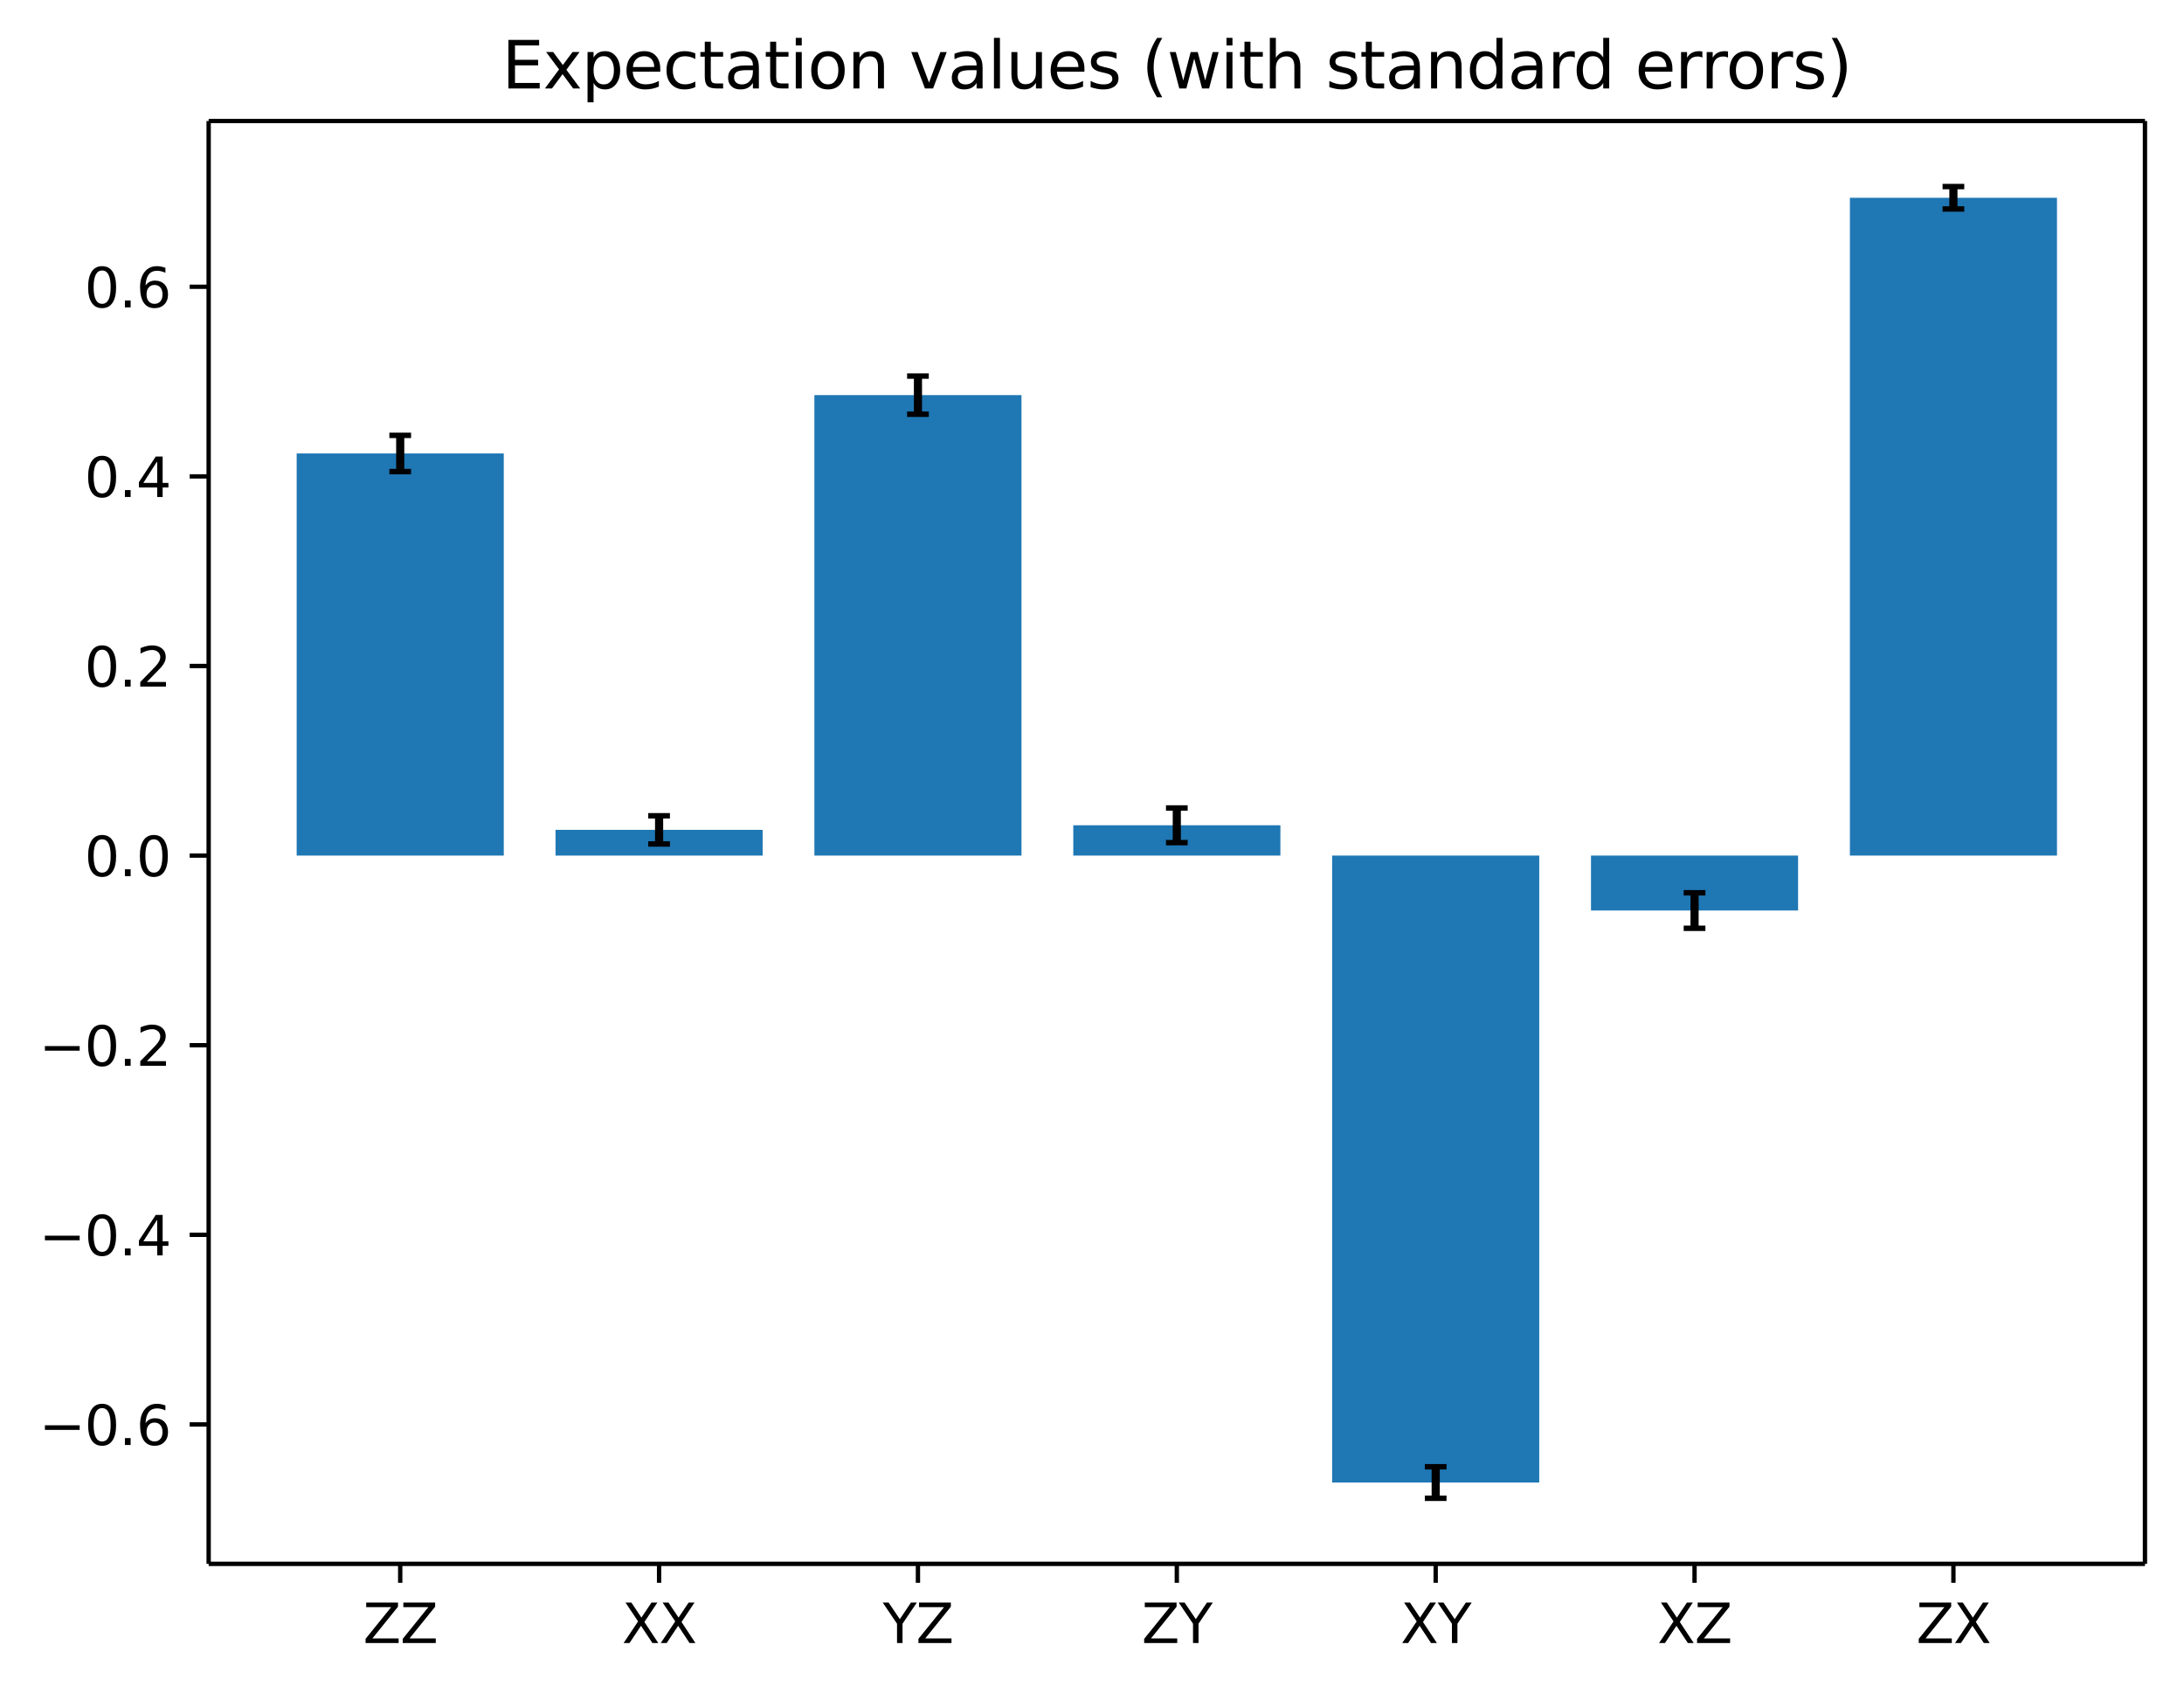 <?xml version="1.0" encoding="UTF-8"?><!DOCTYPE svg  PUBLIC '-//W3C//DTD SVG 1.1//EN'  'http://www.w3.org/Graphics/SVG/1.1/DTD/svg11.dtd'><svg width="402.8pt" height="312.31pt" version="1.1" viewBox="0 0 402.8 312.31" xmlns="http://www.w3.org/2000/svg" xmlns:xlink="http://www.w3.org/1999/xlink"><defs><style type="text/css">*{stroke-linejoin: round; stroke-linecap: butt}</style></defs><path d="m0 312.31h402.8v-312.31h-402.8z" fill="#ffffff"/><path d="m38.483 288.43h357.12v-266.11h-357.12z" fill="#ffffff"/><path d="m54.716 157.8h38.195v-74.166h-38.195z" clip-path="url(#23cfab6fee7)" fill="#1f77b4"/><path d="m102.46 157.8h38.195v-4.747h-38.195z" clip-path="url(#23cfab6fee7)" fill="#1f77b4"/><path d="m150.2 157.8h38.195v-84.927h-38.195z" clip-path="url(#23cfab6fee7)" fill="#1f77b4"/><path d="m197.95 157.8h38.195v-5.591h-38.195z" clip-path="url(#23cfab6fee7)" fill="#1f77b4"/><path d="m245.69 157.8h38.195v115.63h-38.195z" clip-path="url(#23cfab6fee7)" fill="#1f77b4"/><path d="m293.43 157.8h38.195v10.128h-38.195z" clip-path="url(#23cfab6fee7)" fill="#1f77b4"/><path d="m341.18 157.8h38.195v-121.32h-38.195z" clip-path="url(#23cfab6fee7)" fill="#1f77b4"/><defs><path id="73de026717d" d="m0 0v3.5" stroke="#000000" stroke-width=".8"/></defs><use x="73.813" y="288.43" stroke="#000000" stroke-width=".8" xlink:href="#73de026717d"/><g transform="translate(66.963 303.03) scale(.1 -.1)"><defs><path id="DejaVuSans-5a" transform="scale(.016)" d="m359 4666h3666v-482l-2950-3653h3022v-531h-3809v481l2950 3653h-2879v532z"/></defs><use xlink:href="#DejaVuSans-5a"/><use transform="translate(68.506)" xlink:href="#DejaVuSans-5a"/></g><use x="121.556" y="288.43" stroke="#000000" stroke-width=".8" xlink:href="#73de026717d"/><g transform="translate(114.71 303.03) scale(.1 -.1)"><defs><path id="DejaVuSans-58" transform="scale(.016)" d="m403 4666h678l1160-1735 1165 1735h678l-1500-2241 1600-2425h-678l-1312 1984-1322-1984h-681l1665 2491-1453 2175z"/></defs><use xlink:href="#DejaVuSans-58"/><use transform="translate(68.506)" xlink:href="#DejaVuSans-58"/></g><use x="169.299" y="288.43" stroke="#000000" stroke-width=".8" xlink:href="#73de026717d"/><g transform="translate(162.82 303.03) scale(.1 -.1)"><defs><path id="DejaVuSans-59" transform="scale(.016)" d="m-13 4666h679l1293-1919 1285 1919h678l-1650-2444v-2222h-634v2222l-1651 2444z"/></defs><use xlink:href="#DejaVuSans-59"/><use transform="translate(61.084)" xlink:href="#DejaVuSans-5a"/></g><use x="217.043" y="288.43" stroke="#000000" stroke-width=".8" xlink:href="#73de026717d"/><g transform="translate(210.56 303.03) scale(.1 -.1)"><use xlink:href="#DejaVuSans-5a"/><use transform="translate(68.506)" xlink:href="#DejaVuSans-59"/></g><use x="264.786" y="288.43" stroke="#000000" stroke-width=".8" xlink:href="#73de026717d"/><g transform="translate(258.31 303.03) scale(.1 -.1)"><use xlink:href="#DejaVuSans-58"/><use transform="translate(68.506)" xlink:href="#DejaVuSans-59"/></g><use x="312.529" y="288.43" stroke="#000000" stroke-width=".8" xlink:href="#73de026717d"/><g transform="translate(305.68 303.03) scale(.1 -.1)"><use xlink:href="#DejaVuSans-58"/><use transform="translate(68.506)" xlink:href="#DejaVuSans-5a"/></g><use x="360.273" y="288.43" stroke="#000000" stroke-width=".8" xlink:href="#73de026717d"/><g transform="translate(353.42 303.03) scale(.1 -.1)"><use xlink:href="#DejaVuSans-5a"/><use transform="translate(68.506)" xlink:href="#DejaVuSans-58"/></g><defs><path id="a0c317b3c1e" d="m0 0h-3.5" stroke="#000000" stroke-width=".8"/></defs><use x="38.483" y="262.715" stroke="#000000" stroke-width=".8" xlink:href="#a0c317b3c1e"/><g transform="translate(7.2 266.51) scale(.1 -.1)"><defs><path id="DejaVuSans-2212" transform="scale(.016)" d="m678 2272h4006v-531h-4006v531z"/><path id="DejaVuSans-30" transform="scale(.016)" d="m2034 4250q-487 0-733-480-245-479-245-1442 0-959 245-1439 246-480 733-480 491 0 736 480 246 480 246 1439 0 963-246 1442-245 480-736 480zm0 500q785 0 1199-621 414-620 414-1801 0-1178-414-1799-414-620-1199-620-784 0-1198 620-414 621-414 1799 0 1181 414 1801 414 621 1198 621z"/><path id="DejaVuSans-2e" transform="scale(.016)" d="m684 794h660v-794h-660v794z"/><path id="DejaVuSans-36" transform="scale(.016)" d="m2113 2584q-425 0-674-291-248-290-248-796 0-503 248-796 249-292 674-292t673 292q248 293 248 796 0 506-248 796-248 291-673 291zm1253 1979v-575q-238 112-480 171-242 60-480 60-625 0-955-422-329-422-376-1275 184 272 462 417 279 145 613 145 703 0 1111-427 408-426 408-1160 0-719-425-1154-425-434-1131-434-810 0-1238 620-428 621-428 1799 0 1106 525 1764t1409 658q238 0 480-47t505-140z"/></defs><use xlink:href="#DejaVuSans-2212"/><use transform="translate(83.789)" xlink:href="#DejaVuSans-30"/><use transform="translate(147.41)" xlink:href="#DejaVuSans-2e"/><use transform="translate(179.2)" xlink:href="#DejaVuSans-36"/></g><use x="38.483" y="227.744" stroke="#000000" stroke-width=".8" xlink:href="#a0c317b3c1e"/><g transform="translate(7.2 231.54) scale(.1 -.1)"><defs><path id="DejaVuSans-34" transform="scale(.016)" d="m2419 4116-1594-2491h1594v2491zm-166 550h794v-3041h666v-525h-666v-1100h-628v1100h-2106v609l1940 2957z"/></defs><use xlink:href="#DejaVuSans-2212"/><use transform="translate(83.789)" xlink:href="#DejaVuSans-30"/><use transform="translate(147.41)" xlink:href="#DejaVuSans-2e"/><use transform="translate(179.2)" xlink:href="#DejaVuSans-34"/></g><use x="38.483" y="192.774" stroke="#000000" stroke-width=".8" xlink:href="#a0c317b3c1e"/><g transform="translate(7.2 196.57) scale(.1 -.1)"><defs><path id="DejaVuSans-32" transform="scale(.016)" d="m1228 531h2203v-531h-2962v531q359 372 979 998 621 627 780 809 303 340 423 576 121 236 121 464 0 372-261 606-261 235-680 235-297 0-627-103-329-103-704-313v638q381 153 712 231 332 78 607 78 725 0 1156-363 431-362 431-968 0-288-108-546-107-257-392-607-78-91-497-524-418-433-1181-1211z"/></defs><use xlink:href="#DejaVuSans-2212"/><use transform="translate(83.789)" xlink:href="#DejaVuSans-30"/><use transform="translate(147.41)" xlink:href="#DejaVuSans-2e"/><use transform="translate(179.2)" xlink:href="#DejaVuSans-32"/></g><use x="38.483" y="157.803" stroke="#000000" stroke-width=".8" xlink:href="#a0c317b3c1e"/><g transform="translate(15.58 161.6) scale(.1 -.1)"><use xlink:href="#DejaVuSans-30"/><use transform="translate(63.623)" xlink:href="#DejaVuSans-2e"/><use transform="translate(95.41)" xlink:href="#DejaVuSans-30"/></g><use x="38.483" y="122.833" stroke="#000000" stroke-width=".8" xlink:href="#a0c317b3c1e"/><g transform="translate(15.58 126.63) scale(.1 -.1)"><use xlink:href="#DejaVuSans-30"/><use transform="translate(63.623)" xlink:href="#DejaVuSans-2e"/><use transform="translate(95.41)" xlink:href="#DejaVuSans-32"/></g><use x="38.483" y="87.863" stroke="#000000" stroke-width=".8" xlink:href="#a0c317b3c1e"/><g transform="translate(15.58 91.662) scale(.1 -.1)"><use xlink:href="#DejaVuSans-30"/><use transform="translate(63.623)" xlink:href="#DejaVuSans-2e"/><use transform="translate(95.41)" xlink:href="#DejaVuSans-34"/></g><use x="38.483" y="52.892" stroke="#000000" stroke-width=".8" xlink:href="#a0c317b3c1e"/><g transform="translate(15.58 56.691) scale(.1 -.1)"><use xlink:href="#DejaVuSans-30"/><use transform="translate(63.623)" xlink:href="#DejaVuSans-2e"/><use transform="translate(95.41)" xlink:href="#DejaVuSans-36"/></g><g fill="none" stroke="#000000" stroke-width="1.5"><path d="m73.813 86.982v-6.689" clip-path="url(#23cfab6fee7)"/><path d="m121.56 155.65v-5.193" clip-path="url(#23cfab6fee7)"/><path d="m169.3 76.392v-7.032" clip-path="url(#23cfab6fee7)"/><path d="m217.04 155.41v-6.39" clip-path="url(#23cfab6fee7)"/><path d="m264.79 276.33v-5.807" clip-path="url(#23cfab6fee7)"/><path d="m312.53 171.21v-6.552" clip-path="url(#23cfab6fee7)"/><path d="m360.27 38.544v-4.13" clip-path="url(#23cfab6fee7)"/></g><defs><path id="87c7c90ed99" d="m2 0h-4" stroke="#000000"/></defs><g clip-path="url(#23cfab6fee7)" stroke="#000000"><use x="73.813" y="86.982" xlink:href="#87c7c90ed99"/><use x="121.556" y="155.653" xlink:href="#87c7c90ed99"/><use x="169.299" y="76.392" xlink:href="#87c7c90ed99"/><use x="217.043" y="155.407" xlink:href="#87c7c90ed99"/><use x="264.786" y="276.334" xlink:href="#87c7c90ed99"/><use x="312.529" y="171.207" xlink:href="#87c7c90ed99"/><use x="360.273" y="38.544" xlink:href="#87c7c90ed99"/></g><g clip-path="url(#23cfab6fee7)" stroke="#000000"><use x="73.813" y="80.293" xlink:href="#87c7c90ed99"/><use x="121.556" y="150.459" xlink:href="#87c7c90ed99"/><use x="169.299" y="69.361" xlink:href="#87c7c90ed99"/><use x="217.043" y="149.017" xlink:href="#87c7c90ed99"/><use x="264.786" y="270.528" xlink:href="#87c7c90ed99"/><use x="312.529" y="164.656" xlink:href="#87c7c90ed99"/><use x="360.273" y="34.414" xlink:href="#87c7c90ed99"/></g><path d="m38.483 288.43v-266.11" fill="none" stroke="#000000" stroke-linecap="square" stroke-width=".8"/><path d="m395.6 288.43v-266.11" fill="none" stroke="#000000" stroke-linecap="square" stroke-width=".8"/><path d="m38.483 288.43h357.12" fill="none" stroke="#000000" stroke-linecap="square" stroke-width=".8"/><path d="m38.483 22.318h357.12" fill="none" stroke="#000000" stroke-linecap="square" stroke-width=".8"/><g transform="translate(92.563 16.318) scale(.12 -.12)"><defs><path id="DejaVuSans-45" transform="scale(.016)" d="m628 4666h2950v-532h-2319v-1381h2222v-531h-2222v-1691h2375v-531h-3006v4666z"/><path id="DejaVuSans-78" transform="scale(.016)" d="m3513 3500-1266-1703 1331-1797h-678l-1019 1375-1018-1375h-679l1360 1831-1244 1669h678l928-1247 928 1247h679z"/><path id="DejaVuSans-70" transform="scale(.016)" d="m1159 525v-1856h-578v4831h578v-531q182 312 458 463 277 152 661 152 638 0 1036-506 399-506 399-1331t-399-1332q-398-506-1036-506-384 0-661 152-276 152-458 464zm1957 1222q0 634-261 995t-717 361q-457 0-718-361t-261-995 261-995 718-361q456 0 717 361t261 995z"/><path id="DejaVuSans-65" transform="scale(.016)" d="m3597 1894v-281h-2644q38-594 358-905t892-311q331 0 642 81t618 244v-544q-310-131-635-200t-659-69q-838 0-1327 487-489 488-489 1320 0 859 464 1363 464 505 1252 505 706 0 1117-455 411-454 411-1235zm-575 169q-6 471-264 752-258 282-683 282-481 0-770-272t-333-766l2050 4z"/><path id="DejaVuSans-63" transform="scale(.016)" d="m3122 3366v-538q-244 135-489 202t-495 67q-560 0-870-355-309-354-309-995t309-996q310-354 870-354 250 0 495 67t489 202v-532q-241-112-499-168-257-57-548-57-791 0-1257 497-465 497-465 1341 0 856 470 1346 471 491 1290 491 265 0 518-55 253-54 491-163z"/><path id="DejaVuSans-74" transform="scale(.016)" d="m1172 4494v-994h1184v-447h-1184v-1900q0-428 117-550t477-122h590v-481h-590q-666 0-919 248-253 249-253 905v1900h-422v447h422v994h578z"/><path id="DejaVuSans-61" transform="scale(.016)" d="m2194 1759q-697 0-966-159t-269-544q0-306 202-486 202-179 548-179 479 0 768 339t289 901v128h-572zm1147 238v-1997h-575v531q-197-318-491-470t-719-152q-537 0-855 302-317 302-317 808 0 590 395 890 396 300 1180 300h807v57q0 397-261 614t-733 217q-300 0-585-72-284-72-546-216v532q315 122 612 182 297 61 578 61 760 0 1135-394 375-393 375-1193z"/><path id="DejaVuSans-69" transform="scale(.016)" d="m603 3500h575v-3500h-575v3500zm0 1363h575v-729h-575v729z"/><path id="DejaVuSans-6f" transform="scale(.016)" d="m1959 3097q-462 0-731-361t-269-989 267-989q268-361 733-361 460 0 728 362 269 363 269 988 0 622-269 986-268 364-728 364zm0 487q750 0 1178-488 429-487 429-1349 0-859-429-1349-428-489-1178-489-753 0-1180 489-426 490-426 1349 0 862 426 1349 427 488 1180 488z"/><path id="DejaVuSans-6e" transform="scale(.016)" d="m3513 2113v-2113h-575v2094q0 497-194 743-194 247-581 247-466 0-735-297-269-296-269-809v-1978h-578v3500h578v-544q207 316 486 472 280 156 646 156 603 0 912-373 310-373 310-1098z"/><path id="DejaVuSans-76" transform="scale(.016)" d="m191 3500h609l1094-2937 1094 2937h609l-1313-3500h-781l-1312 3500z"/><path id="DejaVuSans-6c" transform="scale(.016)" d="m603 4863h575v-4863h-575v4863z"/><path id="DejaVuSans-75" transform="scale(.016)" d="m544 1381v2119h575v-2097q0-497 193-746 194-248 582-248 465 0 735 297 271 297 271 810v1984h575v-3500h-575v538q-209-319-486-474-276-155-642-155-603 0-916 375-312 375-312 1097zm1447 2203z"/><path id="DejaVuSans-73" transform="scale(.016)" d="m2834 3397v-544q-243 125-506 187-262 63-544 63-428 0-642-131t-214-394q0-200 153-314t616-217l197-44q612-131 870-370t258-667q0-488-386-773-386-284-1061-284-281 0-586 55t-642 164v594q319-166 628-249 309-82 613-82 406 0 624 139 219 139 219 392 0 234-158 359-157 125-692 241l-200 47q-534 112-772 345-237 233-237 639 0 494 350 762 350 269 994 269 318 0 599-47 282-46 519-140z"/><path id="DejaVuSans-28" transform="scale(.016)" d="m1984 4856q-418-718-622-1422-203-703-203-1425 0-721 205-1429t620-1424h-500q-468 735-701 1444t-233 1409q0 697 231 1403 232 707 703 1444h500z"/><path id="DejaVuSans-77" transform="scale(.016)" d="m269 3500h575l719-2731 715 2731h678l719-2731 716 2731h575l-916-3500h-678l-753 2869-756-2869h-679l-915 3500z"/><path id="DejaVuSans-68" transform="scale(.016)" d="m3513 2113v-2113h-575v2094q0 497-194 743-194 247-581 247-466 0-735-297-269-296-269-809v-1978h-578v4863h578v-1907q207 316 486 472 280 156 646 156 603 0 912-373 310-373 310-1098z"/><path id="DejaVuSans-64" transform="scale(.016)" d="m2906 2969v1894h575v-4863h-575v525q-181-312-458-464-276-152-664-152-634 0-1033 506-398 507-398 1332t398 1331q399 506 1033 506 388 0 664-152 277-151 458-463zm-1959-1222q0-634 261-995t717-361 718 361q263 361 263 995t-263 995q-262 361-718 361t-717-361-261-995z"/><path id="DejaVuSans-72" transform="scale(.016)" d="m2631 2963q-97 56-211 82-114 27-251 27-488 0-749-317t-261-911v-1844h-578v3500h578v-544q182 319 472 473 291 155 707 155 59 0 131-8 72-7 159-23l3-590z"/><path id="DejaVuSans-29" transform="scale(.016)" d="m513 4856h500q468-737 701-1444 233-706 233-1403 0-700-233-1409t-701-1444h-500q415 716 620 1424t205 1429q0 722-205 1425-205 704-620 1422z"/></defs><use xlink:href="#DejaVuSans-45"/><use transform="translate(63.184)" xlink:href="#DejaVuSans-78"/><use transform="translate(122.36)" xlink:href="#DejaVuSans-70"/><use transform="translate(185.84)" xlink:href="#DejaVuSans-65"/><use transform="translate(247.36)" xlink:href="#DejaVuSans-63"/><use transform="translate(302.34)" xlink:href="#DejaVuSans-74"/><use transform="translate(341.55)" xlink:href="#DejaVuSans-61"/><use transform="translate(402.83)" xlink:href="#DejaVuSans-74"/><use transform="translate(442.04)" xlink:href="#DejaVuSans-69"/><use transform="translate(469.82)" xlink:href="#DejaVuSans-6f"/><use transform="translate(531.01)" xlink:href="#DejaVuSans-6e"/><use transform="translate(594.38)" xlink:href="#DejaVuSans-20"/><use transform="translate(626.17)" xlink:href="#DejaVuSans-76"/><use transform="translate(685.35)" xlink:href="#DejaVuSans-61"/><use transform="translate(746.63)" xlink:href="#DejaVuSans-6c"/><use transform="translate(774.41)" xlink:href="#DejaVuSans-75"/><use transform="translate(837.79)" xlink:href="#DejaVuSans-65"/><use transform="translate(899.32)" xlink:href="#DejaVuSans-73"/><use transform="translate(951.42)" xlink:href="#DejaVuSans-20"/><use transform="translate(983.2)" xlink:href="#DejaVuSans-28"/><use transform="translate(1022.2)" xlink:href="#DejaVuSans-77"/><use transform="translate(1104)" xlink:href="#DejaVuSans-69"/><use transform="translate(1131.8)" xlink:href="#DejaVuSans-74"/><use transform="translate(1171)" xlink:href="#DejaVuSans-68"/><use transform="translate(1234.4)" xlink:href="#DejaVuSans-20"/><use transform="translate(1266.2)" xlink:href="#DejaVuSans-73"/><use transform="translate(1318.3)" xlink:href="#DejaVuSans-74"/><use transform="translate(1357.5)" xlink:href="#DejaVuSans-61"/><use transform="translate(1418.8)" xlink:href="#DejaVuSans-6e"/><use transform="translate(1482.1)" xlink:href="#DejaVuSans-64"/><use transform="translate(1545.6)" xlink:href="#DejaVuSans-61"/><use transform="translate(1606.9)" xlink:href="#DejaVuSans-72"/><use transform="translate(1646.2)" xlink:href="#DejaVuSans-64"/><use transform="translate(1709.7)" xlink:href="#DejaVuSans-20"/><use transform="translate(1741.5)" xlink:href="#DejaVuSans-65"/><use transform="translate(1803)" xlink:href="#DejaVuSans-72"/><use transform="translate(1842.4)" xlink:href="#DejaVuSans-72"/><use transform="translate(1881.3)" xlink:href="#DejaVuSans-6f"/><use transform="translate(1942.4)" xlink:href="#DejaVuSans-72"/><use transform="translate(1983.6)" xlink:href="#DejaVuSans-73"/><use transform="translate(2035.7)" xlink:href="#DejaVuSans-29"/></g><defs><clipPath id="23cfab6fee7"><rect x="38.483" y="22.318" width="357.12" height="266.11"/></clipPath></defs></svg>